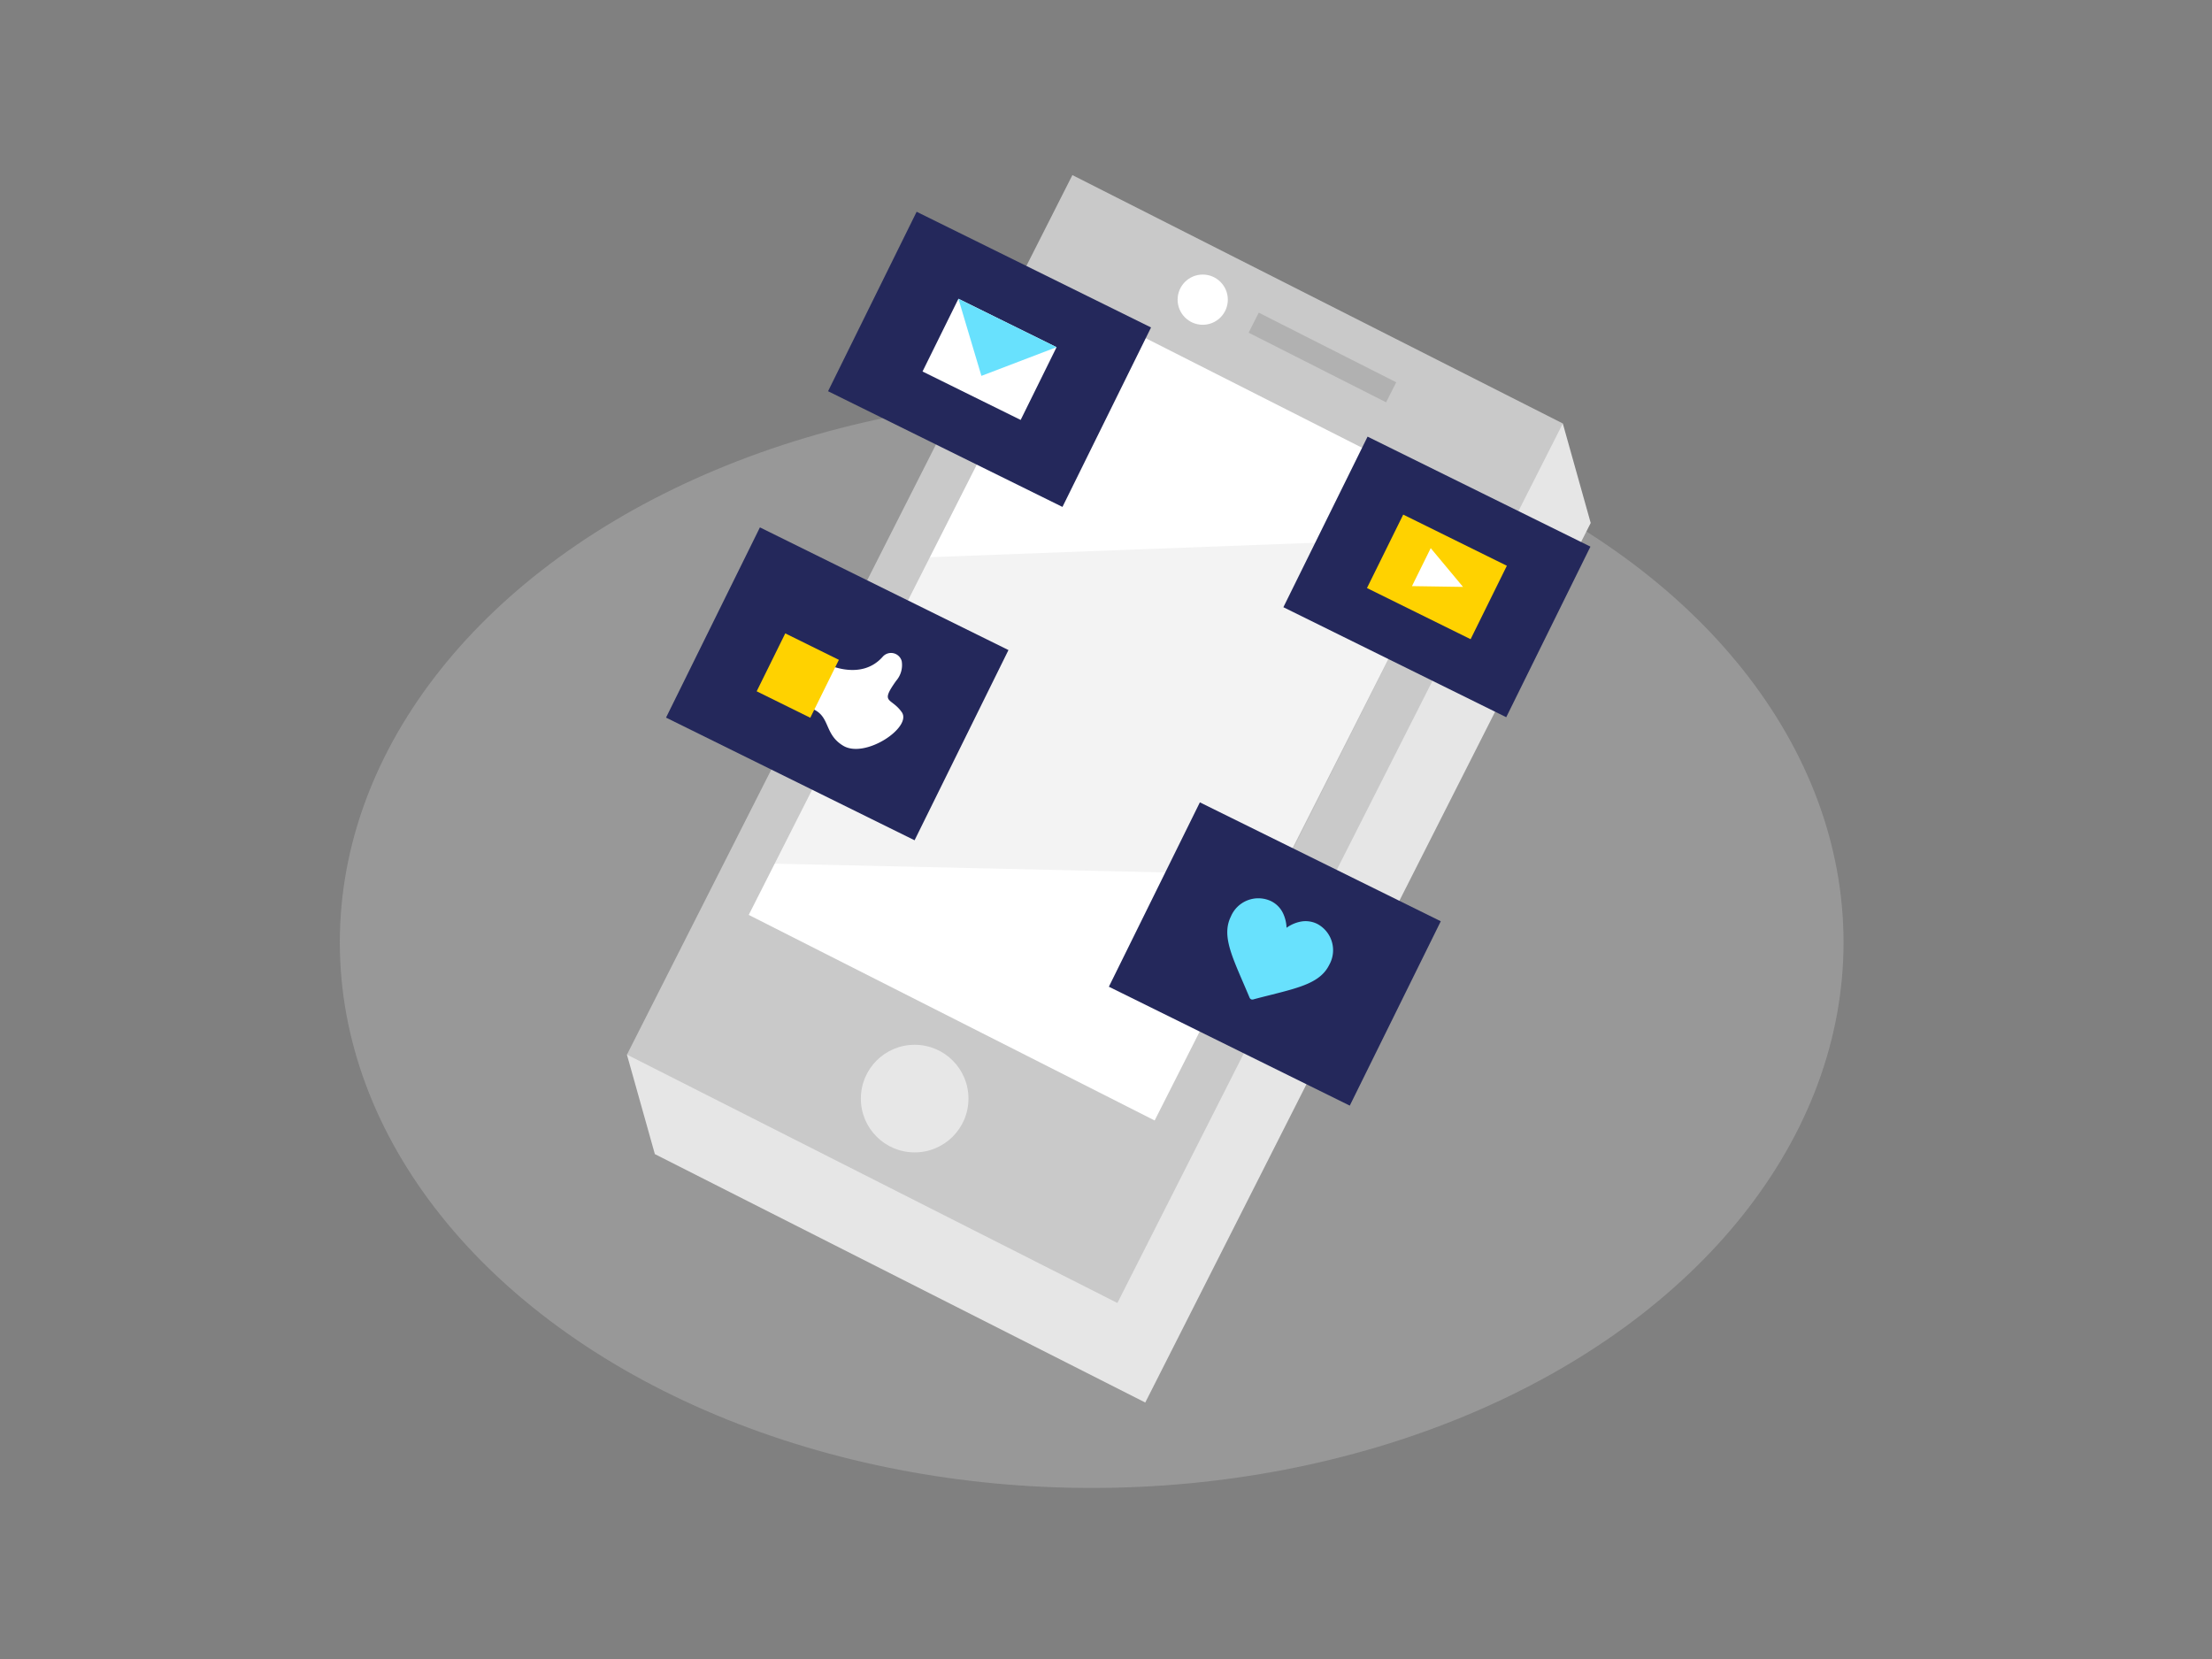 <svg id="Layer_1" data-name="Layer 1" xmlns="http://www.w3.org/2000/svg" viewBox="0 0 400 300"><rect x="0" y="0" width="400" height="300" fill="#808080" stroke="none"/><ellipse cx="197.41" cy="170.41" rx="135.96" ry="98.66" fill="#e6e6e6" opacity="0.24"/><polygon points="282.61 76.59 269.55 85.4 198.97 49.65 134.87 176.22 113.37 190.72 118.42 208.7 207.1 253.62 287.65 94.57 282.61 76.59" fill="#e6e6e6"/><rect x="148.28" y="44.51" width="99.41" height="178.28" transform="translate(81.75 -75.04) rotate(26.86)" fill="#c9c9c9"/><rect x="159.29" y="65.34" width="82.28" height="125.47" transform="translate(79.5 -76.75) rotate(26.86)" fill="#fff"/><circle cx="165.4" cy="198.66" r="9.73" fill="#fff" opacity="0.56"/><rect x="225.19" y="62.62" width="27.87" height="4.06" transform="translate(55.02 -101.07) rotate(26.86)" opacity="0.12"/><circle cx="217.49" cy="54.19" r="4.54" fill="#fff"/><polygon points="168.15 100.76 262.17 97.23 231.5 158.23 140.08 156.18 168.15 100.76" opacity="0.05"/><rect x="237.36" y="87.13" width="44.94" height="34.4" transform="translate(73.02 -104.23) rotate(26.27)" fill="#24285b"/><rect x="249.38" y="96.92" width="20.9" height="14.81" transform="translate(73.02 -104.23) rotate(26.27)" fill="#ffd200"/><polygon points="258.72 99.12 255.33 105.99 264.56 106.13 258.72 99.12" fill="#fff"/><rect x="126.34" y="104.48" width="50.12" height="38.36" transform="translate(70.37 -54.24) rotate(26.27)" fill="#24285b"/><path d="M149.16,119.93s6.42,3.42,10.47-1.18a2,2,0,0,1,3.43.81,4.34,4.34,0,0,1-1,3.54c-3,4.2-.94,2.94,1,5.67s-6.58,8.47-10.57,6.09-1.87-6.24-7.22-7.12Z" fill="#fff"/><rect x="138.86" y="116.33" width="10.81" height="11.68" transform="translate(68.97 -51.24) rotate(26.27)" fill="#ffd200"/><rect x="155.3" y="46.89" width="47.27" height="36.19" transform="translate(47.25 -72.49) rotate(26.27)" fill="#24285b"/><rect x="169.04" y="57.65" width="19.79" height="14.67" transform="translate(47.25 -72.49) rotate(26.27)" fill="#fff"/><polygon points="173.31 54.03 177.47 67.97 191.06 62.78 173.31 54.03" fill="#68e1fd"/><rect x="206.23" y="153.92" width="48.58" height="37.18" transform="translate(100.17 -84.21) rotate(26.27)" fill="#24285b"/><path d="M238.18,167.06a4.73,4.73,0,0,0-3.08-.38,6.5,6.5,0,0,0-2.45,1.09,6.73,6.73,0,0,0-.63-2.61,4.68,4.68,0,0,0-2.18-2.21,5.39,5.39,0,0,0-7.26,2.79c-1.56,3.16-.09,6.57,2.13,11.73.38.88.81,1.88,1.25,2.93a.59.59,0,0,0,.29.31.61.61,0,0,0,.44,0c1.1-.3,2.15-.56,3.07-.79,5.45-1.38,9.06-2.29,10.61-5.45A5.38,5.38,0,0,0,238.18,167.06Z" fill="#68e1fd"/></svg>